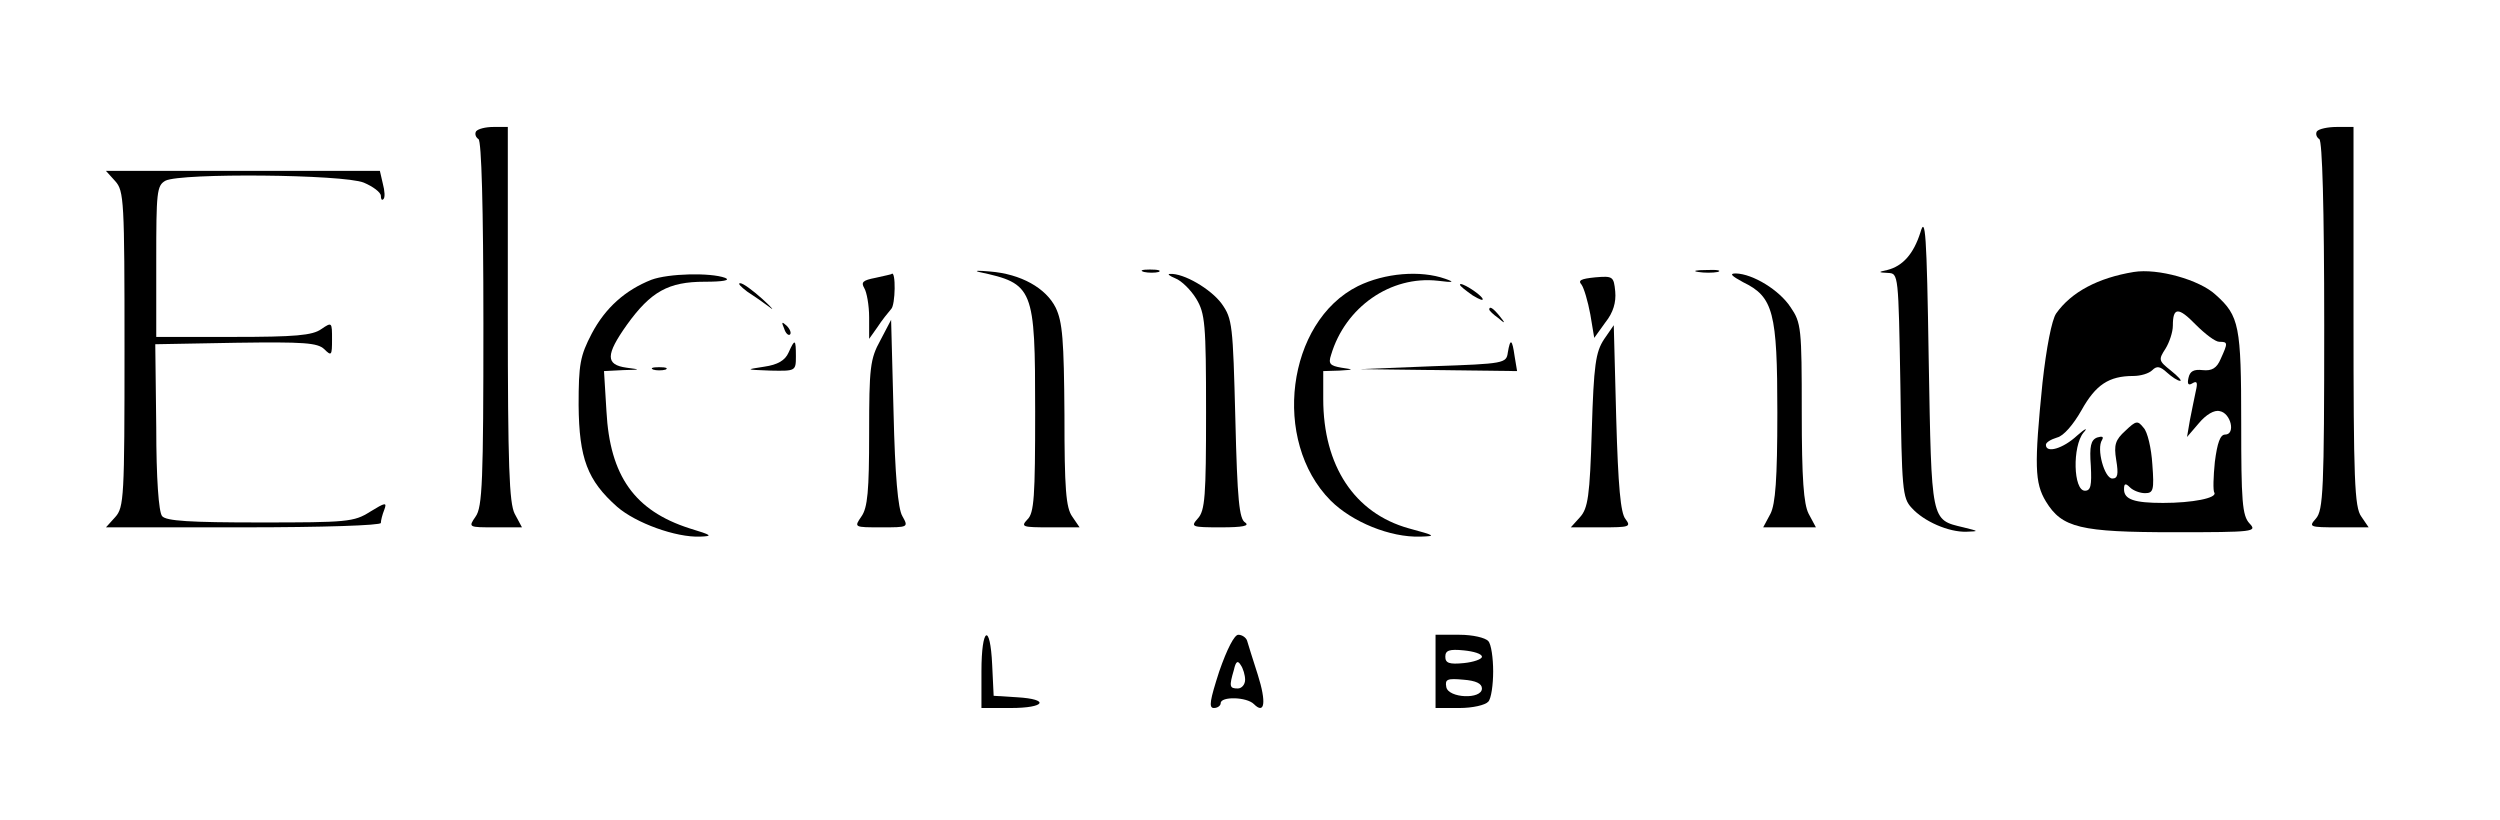 <?xml version="1.0" standalone="no"?>
<!DOCTYPE svg PUBLIC "-//W3C//DTD SVG 20010904//EN"
 "http://www.w3.org/TR/2001/REC-SVG-20010904/DTD/svg10.dtd">
<svg version="1.0" xmlns="http://www.w3.org/2000/svg"
 width="512pt" height="168pt" viewBox="0 0 512 168"
 preserveAspectRatio="xMidYMid meet">

<g transform="translate(0,168) scale(0.1,-0.1)"
fill="#000000" stroke="none">
<path d="M975 1411 c-3 -5 -1 -12 5 -16 6 -4 10 -137 10 -378 0 -321 -2 -376
-16 -395 -15 -22 -15 -22 40 -22 l55 0 -15 28 c-11 22 -14 97 -14 410 l0 382
-29 0 c-17 0 -32 -4 -36 -9z"/>
<path d="M4745 1411 c-3 -5 -1 -12 5 -16 6 -4 10 -138 10 -382 0 -336 -2 -378
-17 -395 -15 -17 -14 -18 46 -18 l62 0 -15 22 c-14 19 -16 75 -16 410 l0 388
-34 0 c-19 0 -37 -4 -41 -9z"/>
<path d="M236 1309 c18 -20 19 -40 19 -344 0 -303 -1 -324 -19 -344 l-19 -21
281 0 c165 0 282 4 282 9 0 5 3 17 7 27 6 16 2 15 -29 -4 -33 -21 -47 -22
-225 -22 -144 0 -193 3 -201 13 -7 8 -12 78 -12 182 l-2 170 165 3 c140 2 167
0 181 -13 15 -15 16 -13 16 20 0 35 0 36 -22 21 -18 -13 -54 -16 -180 -16
l-158 0 0 155 c0 142 1 155 19 165 32 16 364 13 406 -4 19 -8 35 -20 35 -27 0
-7 2 -10 5 -7 4 3 3 17 -1 32 l-6 26 -281 0 -280 0 19 -21z"/>
<path d="M3933 1204 c-14 -44 -36 -69 -68 -77 -19 -4 -19 -5 2 -6 21 -1 21 -3
25 -230 3 -212 4 -231 23 -251 25 -28 76 -50 112 -49 27 1 26 1 -6 9 -67 16
-65 9 -71 343 -4 261 -7 296 -17 261z"/>
<path d="M2005 1123 c112 -24 115 -32 115 -286 0 -174 -2 -208 -16 -221 -14
-15 -10 -16 46 -16 l61 0 -15 22 c-13 18 -16 57 -16 208 -1 154 -4 191 -18
220 -20 40 -71 69 -135 74 -23 2 -33 2 -22 -1z"/>
<path d="M2343 1123 c9 -2 23 -2 30 0 6 3 -1 5 -18 5 -16 0 -22 -2 -12 -5z"/>
<path d="M3478 1123 c12 -2 30 -2 40 0 9 3 -1 5 -23 4 -22 0 -30 -2 -17 -4z"/>
<path d="M4370 1123 c-73 -12 -128 -41 -159 -85 -9 -13 -20 -70 -28 -142 -17
-169 -16 -205 7 -243 33 -54 70 -63 263 -63 164 0 170 1 154 18 -15 16 -17 46
-17 206 0 199 -4 219 -52 262 -33 31 -119 55 -168 47z m175 -143 c18 0 18 -2
3 -35 -8 -19 -18 -25 -37 -23 -18 2 -26 -2 -29 -16 -3 -13 0 -16 8 -11 10 6
11 1 7 -16 -3 -13 -8 -40 -12 -59 l-6 -35 24 28 c15 18 32 28 43 25 23 -4 33
-48 11 -48 -10 0 -16 -17 -21 -56 -3 -30 -4 -59 -1 -63 6 -11 -45 -21 -105
-21 -59 0 -80 7 -80 28 0 12 3 13 12 4 7 -7 21 -12 31 -12 17 0 19 6 15 59 -2
33 -10 67 -18 75 -12 15 -15 15 -37 -6 -21 -19 -24 -29 -19 -60 5 -30 3 -38
-8 -38 -16 0 -33 61 -21 79 4 7 0 8 -10 5 -13 -5 -16 -18 -13 -58 2 -40 0 -51
-12 -51 -24 0 -26 91 -3 119 10 11 4 9 -13 -6 -29 -27 -64 -37 -64 -19 0 5 10
11 23 15 13 3 33 26 50 56 29 52 56 70 106 70 15 0 32 5 39 12 9 9 16 8 30 -5
10 -9 22 -17 27 -17 4 0 -4 9 -19 21 -25 20 -26 22 -11 45 8 13 15 34 15 47 0
38 11 39 47 2 19 -19 40 -35 48 -35z"/>
<path d="M1334 1107 c-53 -21 -94 -57 -122 -110 -24 -46 -27 -63 -27 -147 1
-109 18 -154 79 -208 38 -33 120 -63 170 -61 27 1 24 3 -22 17 -112 36 -163
107 -170 240 l-5 82 39 2 c37 1 37 1 7 5 -43 6 -43 26 1 88 49 68 85 88 159
88 38 0 54 3 42 8 -30 11 -116 9 -151 -4z"/>
<path d="M1793 1111 c-26 -5 -30 -9 -23 -21 5 -8 10 -35 10 -60 l0 -44 17 24
c9 14 22 30 28 37 9 8 10 80 1 72 0 -1 -16 -4 -33 -8z"/>
<path d="M2407 1110 c13 -5 32 -24 43 -42 18 -30 20 -51 20 -232 0 -172 -2
-202 -17 -218 -15 -17 -13 -18 48 -18 44 0 59 3 49 10 -12 7 -16 46 -20 212
-5 193 -6 205 -28 236 -22 30 -78 63 -106 61 -6 0 -1 -4 11 -9z"/>
<path d="M2781 1094 c-146 -73 -177 -317 -56 -439 44 -44 122 -76 184 -74 33
1 31 2 -24 17 -111 31 -175 128 -175 265 l0 57 33 1 c30 2 31 2 4 6 -23 4 -27
8 -21 26 29 98 122 163 219 152 32 -4 35 -3 15 4 -51 18 -124 12 -179 -15z"/>
<path d="M3267 1112 c-29 -3 -36 -6 -28 -15 5 -7 13 -34 18 -61 l8 -48 23 32
c16 20 22 41 20 63 -3 31 -5 32 -41 29z"/>
<path d="M3570 1102 c62 -30 70 -62 70 -267 0 -137 -4 -187 -14 -207 l-15 -28
54 0 54 0 -15 28 c-10 20 -14 70 -14 208 0 172 -1 183 -23 215 -23 35 -77 68
-112 69 -14 0 -9 -5 15 -18z"/>
<path d="M1530 1083 c14 -9 34 -23 46 -32 11 -9 5 -1 -15 17 -19 17 -39 32
-45 32 -6 0 1 -7 14 -17z"/>
<path d="M2990 1097 c0 -3 12 -12 26 -22 15 -9 23 -12 20 -6 -7 11 -46 35 -46
28z"/>
<path d="M3050 1046 c0 -2 8 -10 18 -17 15 -13 16 -12 3 4 -13 16 -21 21 -21
13z"/>
<path d="M1606 1007 c3 -10 9 -15 12 -12 3 3 0 11 -7 18 -10 9 -11 8 -5 -6z"/>
<path d="M1803 983 c-21 -38 -23 -56 -23 -190 0 -118 -3 -153 -16 -171 -15
-22 -15 -22 41 -22 55 0 56 0 43 23 -9 15 -15 84 -18 212 l-5 190 -22 -42z"/>
<path d="M3285 985 c-17 -26 -21 -52 -25 -186 -4 -136 -8 -160 -24 -178 l-19
-21 63 0 c57 0 61 1 49 17 -10 12 -15 66 -19 207 l-5 190 -20 -29z"/>
<path d="M1615 958 c-7 -16 -22 -25 -50 -29 -39 -6 -39 -6 13 -8 51 -1 52 -1
52 29 0 36 -2 37 -15 8z"/>
<path d="M3088 958 c-3 -22 -7 -23 -153 -28 l-150 -6 161 -2 161 -2 -5 30 c-5
36 -9 38 -14 8z"/>
<path d="M1338 923 c6 -2 18 -2 25 0 6 3 1 5 -13 5 -14 0 -19 -2 -12 -5z"/>
<path d="M2010 305 l0 -75 60 0 c71 0 81 18 13 22 l-48 3 -3 63 c-4 88 -22 78
-22 -13z"/>
<path d="M2497 305 c-19 -59 -22 -75 -11 -75 8 0 14 5 14 10 0 14 53 13 68 -2
22 -22 26 3 8 60 -10 31 -20 63 -22 70 -2 6 -10 12 -18 12 -8 0 -23 -29 -39
-75z m53 -17 c0 -10 -7 -18 -15 -18 -17 0 -18 4 -8 38 4 18 8 20 14 10 5 -7 9
-21 9 -30z"/>
<path d="M2940 305 l0 -75 49 0 c27 0 53 6 59 13 6 6 10 35 10 62 0 27 -4 56
-10 62 -6 7 -32 13 -59 13 l-49 0 0 -75z m95 30 c0 -5 -17 -11 -37 -13 -30 -3
-38 0 -38 13 0 13 8 16 38 13 20 -2 37 -7 37 -13z m0 -65 c0 -23 -69 -20 -73
3 -3 16 2 18 35 15 26 -2 38 -8 38 -18z"/>
</g>
</svg>
